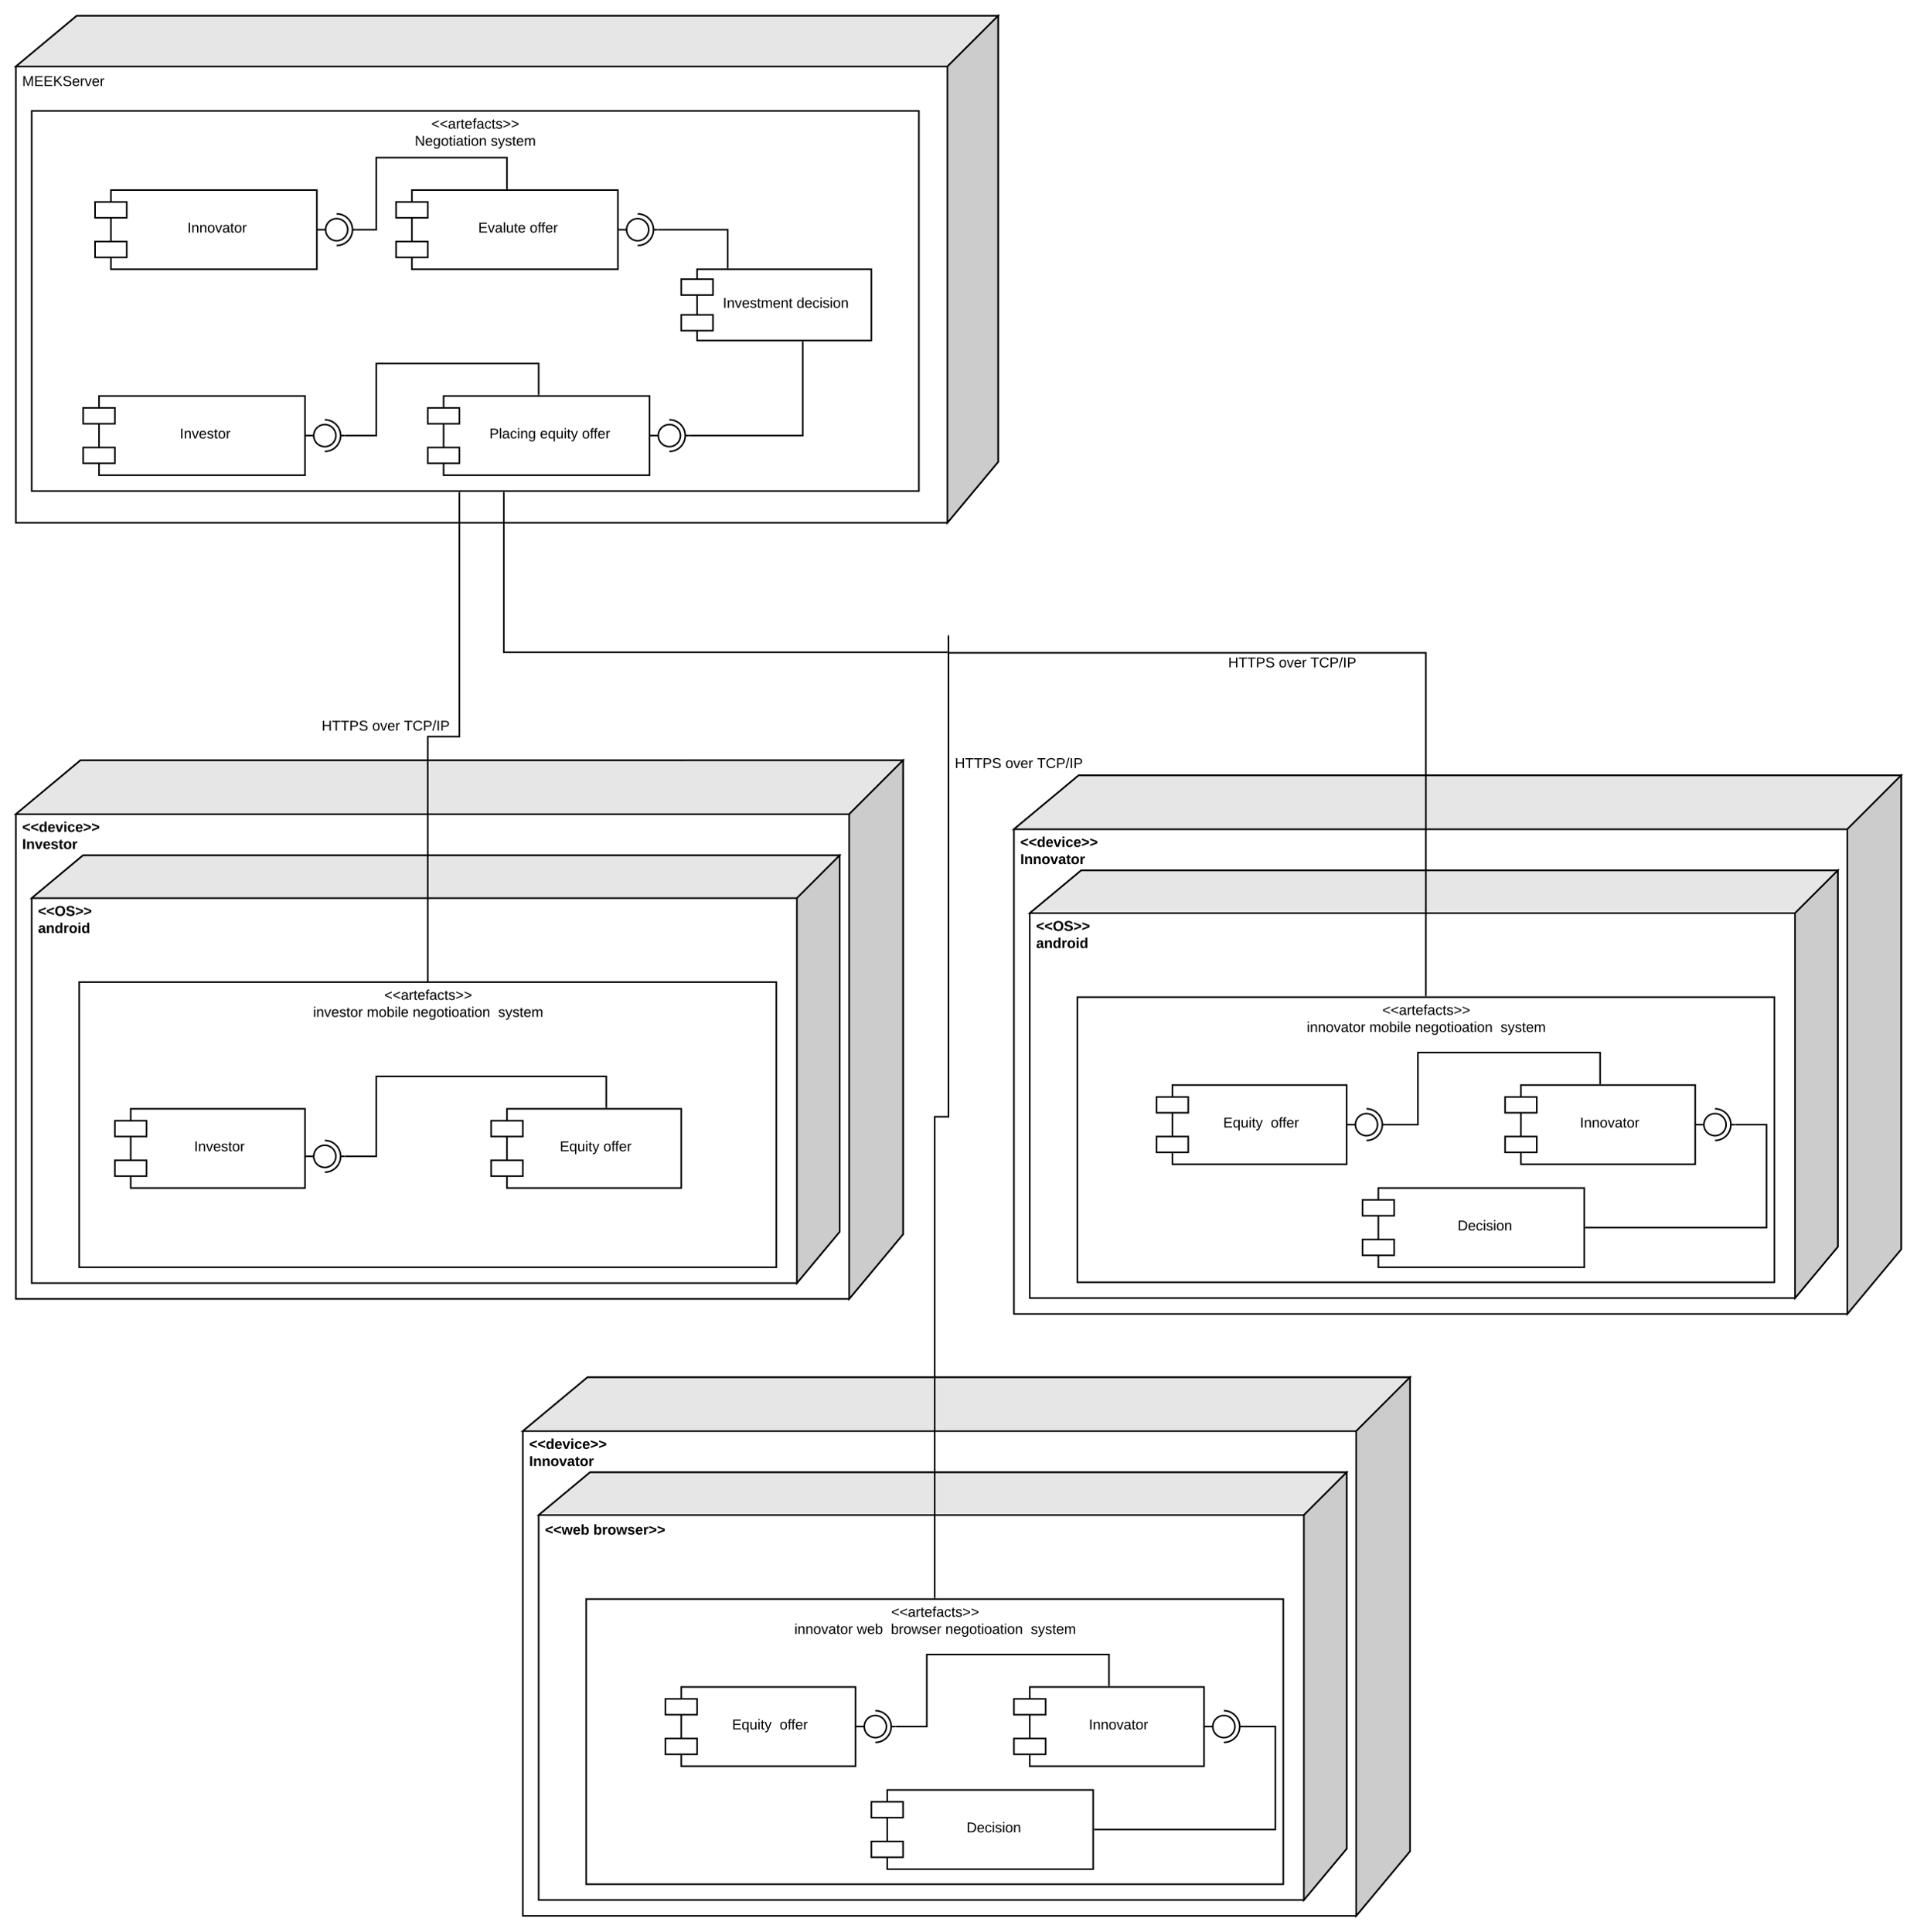<svg xmlns="http://www.w3.org/2000/svg" xmlns:xlink="http://www.w3.org/1999/xlink" xmlns:lucid="lucid" width="2420" height="2439"><g transform="translate(-60 -20)" lucid:page-tab-id="5G7210PYPPGD"><path d="M0 0h3676.8v2582.4H0z" fill="#fff"/><path d="M80 104l76.8-64H1320v563.2l-64 76.8H80z" stroke="#000" stroke-width="2" fill="#fff"/><path d="M80 104l76.8-64H1320l-64 64z" stroke="#000" stroke-width="2" fill="#e6e6e6"/><path d="M1256 104l64-64v563.2l-64 76.8z" stroke="#000" stroke-width="2" fill="#ccc"/><use xlink:href="#a" transform="matrix(1,0,0,1,88,112) translate(0 16.6)"/><path d="M100 160h1120v480H100z" stroke="#000" stroke-width="2" fill-opacity="0"/><use xlink:href="#b" transform="matrix(1,0,0,1,108,168) translate(496.525 14.4)"/><use xlink:href="#c" transform="matrix(1,0,0,1,108,168) translate(475.6 36)"/><use xlink:href="#d" transform="matrix(1,0,0,1,108,168) translate(571.45 36)"/><path d="M200 260h260v100H200z" stroke="#000" stroke-width="2" fill="#fff"/><path d="M180 275h40v20h-40zM180 325h40v20h-40z" stroke="#000" stroke-width="2" fill="#fff"/><use xlink:href="#e" transform="matrix(1,0,0,1,236,270) translate(60.525 43.6)"/><path d="M185 520h260v100H185z" stroke="#000" stroke-width="2" fill="#fff"/><path d="M165 535h40v20h-40zM165 585h40v20h-40z" stroke="#000" stroke-width="2" fill="#fff"/><use xlink:href="#f" transform="matrix(1,0,0,1,221,530) translate(66.025 43.6)"/><path d="M620 520h260v100H620z" stroke="#000" stroke-width="2" fill="#fff"/><path d="M600 535h40v20h-40zM600 585h40v20h-40z" stroke="#000" stroke-width="2" fill="#fff"/><use xlink:href="#g" transform="matrix(1,0,0,1,656,530) translate(21.775 43.6)"/><use xlink:href="#h" transform="matrix(1,0,0,1,656,530) translate(85.675 43.6)"/><use xlink:href="#i" transform="matrix(1,0,0,1,656,530) translate(138.625 43.6)"/><path d="M580 260h260v100H580z" stroke="#000" stroke-width="2" fill="#fff"/><path d="M560 275h40v20h-40zM560 325h40v20h-40z" stroke="#000" stroke-width="2" fill="#fff"/><use xlink:href="#j" transform="matrix(1,0,0,1,616,270) translate(47.725 43.6)"/><use xlink:href="#i" transform="matrix(1,0,0,1,616,270) translate(112.675 43.6)"/><path d="M940 360h220v90H940z" stroke="#000" stroke-width="2" fill="#fff"/><path d="M920 372.5h40v20h-40zM920 417.5h40v20h-40z" stroke="#000" stroke-width="2" fill="#fff"/><use xlink:href="#k" transform="matrix(1,0,0,1,968,369) translate(4.575 39.6)"/><use xlink:href="#l" transform="matrix(1,0,0,1,968,369) translate(97.525 39.6)"/><path d="M460 310h11M505 310h5" stroke="#000" stroke-width="2" fill="none"/><path d="M485 296c7.73 0 14 6.27 14 14s-6.27 14-14 14-14-6.27-14-14 6.27-14 14-14z" stroke="#000" stroke-width="2" fill="#fff"/><path d="M485 330c11.05 0 20-8.95 20-20s-8.95-20-20-20" stroke="#000" stroke-width="2" fill="none"/><path d="M460 309.2h11v1.6h-11z" fill="none"/><path d="M511 310h24v-91h165v39" stroke="#000" stroke-width="2" fill="none"/><path d="M511.03 311H510v-2h-3 4.03zM701 259h-2v-1.03h2z"/><path d="M445 570h11M490 570h5" stroke="#000" stroke-width="2" fill="none"/><path d="M470 556c7.73 0 14 6.27 14 14s-6.27 14-14 14-14-6.27-14-14 6.27-14 14-14z" stroke="#000" stroke-width="2" fill="#fff"/><path d="M470 590c11.05 0 20-8.95 20-20s-8.95-20-20-20" stroke="#000" stroke-width="2" fill="none"/><path d="M445 569.2h11v1.6h-11z" fill="none"/><path d="M496 570h39v-91h205v39" stroke="#000" stroke-width="2" fill="none"/><path d="M496.03 571H495v-2h-3 4.03zM741 519h-2v-1.03h2z"/><path d="M880 570h11M925 570h5" stroke="#000" stroke-width="2" fill="none"/><path d="M905 556c7.73 0 14 6.27 14 14s-6.27 14-14 14-14-6.27-14-14 6.27-14 14-14z" stroke="#000" stroke-width="2" fill="#fff"/><path d="M905 590c11.05 0 20-8.95 20-20s-8.95-20-20-20" stroke="#000" stroke-width="2" fill="none"/><path d="M880 569.2h11v1.6h-11z" fill="none"/><path d="M840 310h11M885 310h5" stroke="#000" stroke-width="2" fill="none"/><path d="M865 296c7.73 0 14 6.27 14 14s-6.27 14-14 14-14-6.27-14-14 6.27-14 14-14z" stroke="#000" stroke-width="2" fill="#fff"/><path d="M865 330c11.05 0 20-8.95 20-20s-8.95-20-20-20" stroke="#000" stroke-width="2" fill="none"/><path d="M840 309.2h11v1.6h-11z" fill="none"/><path d="M891 310h87.67v48" stroke="#000" stroke-width="2" fill="none"/><path d="M891.03 311H890v-2h1.03zM979.67 359h-2v-1.03h2z"/><path d="M931 570h142.33V452" stroke="#000" stroke-width="2" fill="none"/><path d="M931.03 571H930v-2h-3 4.03zM1074.33 452.03h-2V451h2z"/><path d="M80 1048l81.6-68H1200v598.4l-68 81.6H80z" stroke="#000" stroke-width="2" fill="#fff"/><path d="M80 1048l81.6-68H1200l-68 68z" stroke="#000" stroke-width="2" fill="#e6e6e6"/><path d="M1132 1048l68-68v598.4l-68 81.6z" stroke="#000" stroke-width="2" fill="#ccc"/><use xlink:href="#m" transform="matrix(1,0,0,1,88,1056) translate(0 14.4)"/><use xlink:href="#n" transform="matrix(1,0,0,1,88,1056) translate(0 36)"/><path d="M100 1154l64.8-54H1120v475.2l-54 64.8H100z" stroke="#000" stroke-width="2" fill="#fff"/><path d="M100 1154l64.8-54H1120l-54 54z" stroke="#000" stroke-width="2" fill="#e6e6e6"/><path d="M1066 1154l54-54v475.2l-54 64.8z" stroke="#000" stroke-width="2" fill="#ccc"/><use xlink:href="#o" transform="matrix(1,0,0,1,108,1162) translate(0 14.4)"/><use xlink:href="#p" transform="matrix(1,0,0,1,108,1162) translate(0 36)"/><path d="M160 1260h880v360H160z" stroke="#000" stroke-width="2" fill-opacity="0"/><use xlink:href="#b" transform="matrix(1,0,0,1,168,1268) translate(377.025 14.4)"/><use xlink:href="#q" transform="matrix(1,0,0,1,168,1268) translate(287.2 36)"/><use xlink:href="#r" transform="matrix(1,0,0,1,168,1268) translate(355.1 36)"/><use xlink:href="#s" transform="matrix(1,0,0,1,168,1268) translate(412.95 36)"/><use xlink:href="#d" transform="matrix(1,0,0,1,168,1268) translate(520.85 36)"/><path d="M225 1420h220v100H225z" stroke="#000" stroke-width="2" fill="#fff"/><path d="M205 1435h40v20h-40zM205 1485h40v20h-40z" stroke="#000" stroke-width="2" fill="#fff"/><use xlink:href="#f" transform="matrix(1,0,0,1,253,1430) translate(52.025 43.6)"/><path d="M700 1420h220v100H700z" stroke="#000" stroke-width="2" fill="#fff"/><path d="M680 1435h40v20h-40zM680 1485h40v20h-40z" stroke="#000" stroke-width="2" fill="#fff"/><use xlink:href="#t" transform="matrix(1,0,0,1,728,1430) translate(38.725 43.6)"/><use xlink:href="#i" transform="matrix(1,0,0,1,728,1430) translate(93.675 43.6)"/><path d="M445 1480h11M490 1480h5" stroke="#000" stroke-width="2" fill="none"/><path d="M470 1466c7.73 0 14 6.27 14 14s-6.27 14-14 14-14-6.27-14-14 6.27-14 14-14z" stroke="#000" stroke-width="2" fill="#fff"/><path d="M470 1500c11.05 0 20-8.95 20-20s-8.95-20-20-20" stroke="#000" stroke-width="2" fill="none"/><path d="M445 1479.2h11v1.6h-11z" fill="none"/><path d="M496 1480h39v-101h290.33v39" stroke="#000" stroke-width="2" fill="none"/><path d="M496.03 1481H495v-2h-3 4.03zM826.33 1419h-2v-1.03h2z"/><path d="M600 1258V950h39.97V642" stroke="#000" stroke-width="2" fill="none"/><path d="M601 1259h-2v-1.03h2zM640.97 642.03h-2V641h2z"/><use xlink:href="#u" transform="matrix(1,0,0,1,466.06,928.063) translate(0 14.4)"/><use xlink:href="#v" transform="matrix(1,0,0,1,466.06,928.063) translate(63.85 14.4)"/><use xlink:href="#w" transform="matrix(1,0,0,1,466.06,928.063) translate(103.8 14.4)"/><path d="M1340 1067l81.6-68H2460v598.4l-68 81.6H1340z" stroke="#000" stroke-width="2" fill="#fff"/><path d="M1340 1067l81.6-68H2460l-68 68z" stroke="#000" stroke-width="2" fill="#e6e6e6"/><path d="M2392 1067l68-68v598.4l-68 81.6z" stroke="#000" stroke-width="2" fill="#ccc"/><use xlink:href="#m" transform="matrix(1,0,0,1,1348,1075) translate(0 14.4)"/><use xlink:href="#x" transform="matrix(1,0,0,1,1348,1075) translate(0 36)"/><path d="M1360 1173l64.8-54H2380v475.2l-54 64.8h-966z" stroke="#000" stroke-width="2" fill="#fff"/><path d="M1360 1173l64.8-54H2380l-54 54z" stroke="#000" stroke-width="2" fill="#e6e6e6"/><path d="M2326 1173l54-54v475.2l-54 64.8z" stroke="#000" stroke-width="2" fill="#ccc"/><use xlink:href="#o" transform="matrix(1,0,0,1,1368,1181) translate(0 14.4)"/><use xlink:href="#p" transform="matrix(1,0,0,1,1368,1181) translate(0 36)"/><path d="M1420 1279h880v360h-880z" stroke="#000" stroke-width="2" fill-opacity="0"/><use xlink:href="#b" transform="matrix(1,0,0,1,1428,1287) translate(377.025 14.4)"/><use xlink:href="#y" transform="matrix(1,0,0,1,1428,1287) translate(281.7 36)"/><use xlink:href="#r" transform="matrix(1,0,0,1,1428,1287) translate(360.6 36)"/><use xlink:href="#s" transform="matrix(1,0,0,1,1428,1287) translate(418.45 36)"/><use xlink:href="#d" transform="matrix(1,0,0,1,1428,1287) translate(526.35 36)"/><path d="M1980 1390h220v100h-220z" stroke="#000" stroke-width="2" fill="#fff"/><path d="M1960 1405h40v20h-40zM1960 1455h40v20h-40z" stroke="#000" stroke-width="2" fill="#fff"/><use xlink:href="#e" transform="matrix(1,0,0,1,2008,1400) translate(46.525 43.6)"/><path d="M1540 1390h220v100h-220z" stroke="#000" stroke-width="2" fill="#fff"/><path d="M1520 1405h40v20h-40zM1520 1455h40v20h-40z" stroke="#000" stroke-width="2" fill="#fff"/><use xlink:href="#z" transform="matrix(1,0,0,1,1568,1400) translate(36.225 43.6)"/><use xlink:href="#i" transform="matrix(1,0,0,1,1568,1400) translate(96.175 43.6)"/><path d="M1860 1277V844.28h-601.67" stroke="#000" stroke-width="2" fill="none"/><path d="M1861 1278h-2v-1.03h2z"/><path d="M1258.36 844.28h-1.03" stroke="#000" stroke-width="2" fill="none"/><use xlink:href="#u" transform="matrix(1,0,0,1,1610.484,848.277) translate(0 14.4)"/><use xlink:href="#v" transform="matrix(1,0,0,1,1610.484,848.277) translate(63.85 14.4)"/><use xlink:href="#w" transform="matrix(1,0,0,1,1610.484,848.277) translate(103.8 14.4)"/><path d="M1800 1520h260v100h-260z" stroke="#000" stroke-width="2" fill="#fff"/><path d="M1780 1535h40v20h-40zM1780 1585h40v20h-40z" stroke="#000" stroke-width="2" fill="#fff"/><use xlink:href="#A" transform="matrix(1,0,0,1,1836,1530) translate(64.075 43.6)"/><path d="M1760 1440h11M1805 1440h5" stroke="#000" stroke-width="2" fill="none"/><path d="M1785 1426c7.73 0 14 6.27 14 14s-6.27 14-14 14-14-6.27-14-14 6.27-14 14-14z" stroke="#000" stroke-width="2" fill="#fff"/><path d="M1785 1460c11.05 0 20-8.95 20-20s-8.95-20-20-20" stroke="#000" stroke-width="2" fill="none"/><path d="M1760 1439.2h11v1.6h-11z" fill="none"/><path d="M1811 1440h39v-91h230v39" stroke="#000" stroke-width="2" fill="none"/><path d="M1811.03 1441H1810v-2h-3 4.03zM2081 1389h-2v-1.03h2z"/><path d="M2200 1440h11M2245 1440h5" stroke="#000" stroke-width="2" fill="none"/><path d="M2225 1426c7.73 0 14 6.27 14 14s-6.27 14-14 14-14-6.27-14-14 6.27-14 14-14z" stroke="#000" stroke-width="2" fill="#fff"/><path d="M2225 1460c11.05 0 20-8.95 20-20s-8.95-20-20-20" stroke="#000" stroke-width="2" fill="none"/><path d="M2200 1439.2h11v1.6h-11z" fill="none"/><path d="M2251 1440h39v130h-228" stroke="#000" stroke-width="2" fill="none"/><path d="M2251.03 1441H2250v-2h-3 4.03zM2062.03 1571H2061v-2h1.03z"/><path d="M720 1827l81.6-68H1840v598.4l-68 81.6H720z" stroke="#000" stroke-width="2" fill="#fff"/><path d="M720 1827l81.6-68H1840l-68 68z" stroke="#000" stroke-width="2" fill="#e6e6e6"/><path d="M1772 1827l68-68v598.4l-68 81.6z" stroke="#000" stroke-width="2" fill="#ccc"/><use xlink:href="#m" transform="matrix(1,0,0,1,728,1835) translate(0 14.4)"/><use xlink:href="#x" transform="matrix(1,0,0,1,728,1835) translate(0 36)"/><path d="M740 1933l64.8-54H1760v475.2l-54 64.8H740z" stroke="#000" stroke-width="2" fill="#fff"/><path d="M740 1933l64.8-54H1760l-54 54z" stroke="#000" stroke-width="2" fill="#e6e6e6"/><path d="M1706 1933l54-54v475.2l-54 64.8z" stroke="#000" stroke-width="2" fill="#ccc"/><use xlink:href="#B" transform="matrix(1,0,0,1,748,1941) translate(0 16.6)"/><use xlink:href="#C" transform="matrix(1,0,0,1,748,1941) translate(60.95 16.6)"/><path d="M800 2039h880v360H800z" stroke="#000" stroke-width="2" fill-opacity="0"/><use xlink:href="#b" transform="matrix(1,0,0,1,808,2047) translate(377.025 14.4)"/><use xlink:href="#y" transform="matrix(1,0,0,1,808,2047) translate(254.725 36)"/><use xlink:href="#D" transform="matrix(1,0,0,1,808,2047) translate(333.625 36)"/><use xlink:href="#E" transform="matrix(1,0,0,1,808,2047) translate(376.575 36)"/><use xlink:href="#s" transform="matrix(1,0,0,1,808,2047) translate(445.425 36)"/><use xlink:href="#d" transform="matrix(1,0,0,1,808,2047) translate(553.325 36)"/><path d="M1360 2150h220v100h-220z" stroke="#000" stroke-width="2" fill="#fff"/><path d="M1340 2165h40v20h-40zM1340 2215h40v20h-40z" stroke="#000" stroke-width="2" fill="#fff"/><use xlink:href="#e" transform="matrix(1,0,0,1,1388,2160) translate(46.525 43.6)"/><path d="M920 2150h220v100H920z" stroke="#000" stroke-width="2" fill="#fff"/><path d="M900 2165h40v20h-40zM900 2215h40v20h-40z" stroke="#000" stroke-width="2" fill="#fff"/><g><use xlink:href="#z" transform="matrix(1,0,0,1,948,2160) translate(36.225 43.6)"/><use xlink:href="#i" transform="matrix(1,0,0,1,948,2160) translate(96.175 43.6)"/></g><path d="M1240 2037v-607h17.33V823" stroke="#000" stroke-width="2" fill="none"/><path d="M1241 2038h-2v-1.03h2z"/><path d="M1257.33 823.03V822" stroke="#000" stroke-width="2" fill="none"/><g><use xlink:href="#u" transform="matrix(1,0,0,1,1265.333,975.351) translate(0 14.4)"/><use xlink:href="#v" transform="matrix(1,0,0,1,1265.333,975.351) translate(63.85 14.4)"/><use xlink:href="#w" transform="matrix(1,0,0,1,1265.333,975.351) translate(103.8 14.4)"/></g><path d="M1180 2280h260v100h-260z" stroke="#000" stroke-width="2" fill="#fff"/><path d="M1160 2295h40v20h-40zM1160 2345h40v20h-40z" stroke="#000" stroke-width="2" fill="#fff"/><g><use xlink:href="#A" transform="matrix(1,0,0,1,1216,2290) translate(64.075 43.6)"/></g><path d="M1140 2200h11M1185 2200h5" stroke="#000" stroke-width="2" fill="none"/><path d="M1165 2186c7.73 0 14 6.27 14 14s-6.27 14-14 14-14-6.27-14-14 6.27-14 14-14z" stroke="#000" stroke-width="2" fill="#fff"/><path d="M1165 2220c11.05 0 20-8.95 20-20s-8.95-20-20-20" stroke="#000" stroke-width="2" fill="none"/><path d="M1140 2199.2h11v1.6h-11z" fill="none"/><path d="M1191 2200h39v-91h230v39" stroke="#000" stroke-width="2" fill="none"/><path d="M1191.03 2201H1190v-2h-3 4.03zM1461 2149h-2v-1.03h2z"/><path d="M1580 2200h11M1625 2200h5" stroke="#000" stroke-width="2" fill="none"/><path d="M1605 2186c7.73 0 14 6.27 14 14s-6.27 14-14 14-14-6.27-14-14 6.27-14 14-14z" stroke="#000" stroke-width="2" fill="#fff"/><path d="M1605 2220c11.05 0 20-8.95 20-20s-8.95-20-20-20" stroke="#000" stroke-width="2" fill="none"/><path d="M1580 2199.2h11v1.6h-11z" fill="none"/><path d="M1631 2200h39v130h-228" stroke="#000" stroke-width="2" fill="none"/><path d="M1631.03 2201H1630v-2h-3 4.03zM1442.03 2331H1441v-2h1.03z"/><path d="M696 642v201.57h560.33" stroke="#000" stroke-width="2" fill="none"/><path d="M697 642.03h-2V641h2z"/><path d="M1256.3 843.57h1.03" stroke="#000" stroke-width="2" fill="none"/><defs><path d="M240 0l2-218c-23 76-54 145-80 218h-23L58-218 59 0H30v-248h44l77 211c21-75 51-140 76-211h43V0h-30" id="F"/><path d="M30 0v-248h187v28H63v79h144v27H63v87h162V0H30" id="G"/><path d="M194 0L95-120 63-95V0H30v-248h33v124l119-124h40L117-140 236 0h-42" id="H"/><path d="M185-189c-5-48-123-54-124 2 14 75 158 14 163 119 3 78-121 87-175 55-17-10-28-26-33-46l33-7c5 56 141 63 141-1 0-78-155-14-162-118-5-82 145-84 179-34 5 7 8 16 11 25" id="I"/><path d="M100-194c63 0 86 42 84 106H49c0 40 14 67 53 68 26 1 43-12 49-29l28 8c-11 28-37 45-77 45C44 4 14-33 15-96c1-61 26-98 85-98zm52 81c6-60-76-77-97-28-3 7-6 17-6 28h103" id="J"/><path d="M114-163C36-179 61-72 57 0H25l-1-190h30c1 12-1 29 2 39 6-27 23-49 58-41v29" id="K"/><path d="M108 0H70L1-190h34L89-25l56-165h34" id="L"/><g id="a"><use transform="matrix(0.05,0,0,0.05,0,0)" xlink:href="#F"/><use transform="matrix(0.05,0,0,0.05,14.95,0)" xlink:href="#G"/><use transform="matrix(0.05,0,0,0.05,26.95,0)" xlink:href="#G"/><use transform="matrix(0.05,0,0,0.05,38.95,0)" xlink:href="#H"/><use transform="matrix(0.05,0,0,0.05,50.95,0)" xlink:href="#I"/><use transform="matrix(0.05,0,0,0.05,62.95,0)" xlink:href="#J"/><use transform="matrix(0.05,0,0,0.05,72.95,0)" xlink:href="#K"/><use transform="matrix(0.05,0,0,0.05,78.9,0)" xlink:href="#L"/><use transform="matrix(0.05,0,0,0.05,87.9,0)" xlink:href="#J"/><use transform="matrix(0.05,0,0,0.05,97.9,0)" xlink:href="#K"/></g><path d="M18-100v-36l175-74v27L42-118l151 64v27" id="M"/><path d="M141-36C126-15 110 5 73 4 37 3 15-17 15-53c-1-64 63-63 125-63 3-35-9-54-41-54-24 1-41 7-42 31l-33-3c5-37 33-52 76-52 45 0 72 20 72 64v82c-1 20 7 32 28 27v20c-31 9-61-2-59-35zM48-53c0 20 12 33 32 33 41-3 63-29 60-74-43 2-92-5-92 41" id="N"/><path d="M59-47c-2 24 18 29 38 22v24C64 9 27 4 27-40v-127H5v-23h24l9-43h21v43h35v23H59v120" id="O"/><path d="M101-234c-31-9-42 10-38 44h38v23H63V0H32v-167H5v-23h27c-7-52 17-82 69-68v24" id="P"/><path d="M96-169c-40 0-48 33-48 73s9 75 48 75c24 0 41-14 43-38l32 2c-6 37-31 61-74 61-59 0-76-41-82-99-10-93 101-131 147-64 4 7 5 14 7 22l-32 3c-4-21-16-35-41-35" id="Q"/><path d="M135-143c-3-34-86-38-87 0 15 53 115 12 119 90S17 21 10-45l28-5c4 36 97 45 98 0-10-56-113-15-118-90-4-57 82-63 122-42 12 7 21 19 24 35" id="R"/><path d="M18-27v-27l151-64-151-65v-27l175 74v36" id="S"/><g id="b"><use transform="matrix(0.05,0,0,0.05,0,0)" xlink:href="#M"/><use transform="matrix(0.05,0,0,0.05,10.5,0)" xlink:href="#M"/><use transform="matrix(0.05,0,0,0.05,21,0)" xlink:href="#N"/><use transform="matrix(0.05,0,0,0.05,31,0)" xlink:href="#K"/><use transform="matrix(0.05,0,0,0.05,36.95,0)" xlink:href="#O"/><use transform="matrix(0.05,0,0,0.05,41.95,0)" xlink:href="#J"/><use transform="matrix(0.05,0,0,0.05,51.95,0)" xlink:href="#P"/><use transform="matrix(0.05,0,0,0.05,56.95,0)" xlink:href="#N"/><use transform="matrix(0.05,0,0,0.05,66.95,0)" xlink:href="#Q"/><use transform="matrix(0.05,0,0,0.05,75.95,0)" xlink:href="#O"/><use transform="matrix(0.05,0,0,0.05,80.95,0)" xlink:href="#R"/><use transform="matrix(0.05,0,0,0.05,89.95,0)" xlink:href="#S"/><use transform="matrix(0.05,0,0,0.05,100.45,0)" xlink:href="#S"/></g><path d="M190 0L58-211 59 0H30v-248h39L202-35l-2-213h31V0h-41" id="T"/><path d="M177-190C167-65 218 103 67 71c-23-6-38-20-44-43l32-5c15 47 100 32 89-28v-30C133-14 115 1 83 1 29 1 15-40 15-95c0-56 16-97 71-98 29-1 48 16 59 35 1-10 0-23 2-32h30zM94-22c36 0 50-32 50-73 0-42-14-75-50-75-39 0-46 34-46 75s6 73 46 73" id="U"/><path d="M100-194c62-1 85 37 85 99 1 63-27 99-86 99S16-35 15-95c0-66 28-99 85-99zM99-20c44 1 53-31 53-75 0-43-8-75-51-75s-53 32-53 75 10 74 51 75" id="V"/><path d="M24-231v-30h32v30H24zM24 0v-190h32V0H24" id="W"/><path d="M117-194c89-4 53 116 60 194h-32v-121c0-31-8-49-39-48C34-167 62-67 57 0H25l-1-190h30c1 10-1 24 2 32 11-22 29-35 61-36" id="X"/><g id="c"><use transform="matrix(0.05,0,0,0.05,0,0)" xlink:href="#T"/><use transform="matrix(0.05,0,0,0.05,12.95,0)" xlink:href="#J"/><use transform="matrix(0.05,0,0,0.05,22.95,0)" xlink:href="#U"/><use transform="matrix(0.05,0,0,0.05,32.95,0)" xlink:href="#V"/><use transform="matrix(0.05,0,0,0.05,42.95,0)" xlink:href="#O"/><use transform="matrix(0.05,0,0,0.05,47.95,0)" xlink:href="#W"/><use transform="matrix(0.05,0,0,0.05,51.9,0)" xlink:href="#N"/><use transform="matrix(0.05,0,0,0.05,61.9,0)" xlink:href="#O"/><use transform="matrix(0.05,0,0,0.05,66.9,0)" xlink:href="#W"/><use transform="matrix(0.05,0,0,0.05,70.85,0)" xlink:href="#V"/><use transform="matrix(0.05,0,0,0.05,80.85,0)" xlink:href="#X"/></g><path d="M179-190L93 31C79 59 56 82 12 73V49c39 6 53-20 64-50L1-190h34L92-34l54-156h33" id="Y"/><path d="M210-169c-67 3-38 105-44 169h-31v-121c0-29-5-50-35-48C34-165 62-65 56 0H25l-1-190h30c1 10-1 24 2 32 10-44 99-50 107 0 11-21 27-35 58-36 85-2 47 119 55 194h-31v-121c0-29-5-49-35-48" id="Z"/><g id="d"><use transform="matrix(0.05,0,0,0.05,0,0)" xlink:href="#R"/><use transform="matrix(0.05,0,0,0.05,9,0)" xlink:href="#Y"/><use transform="matrix(0.05,0,0,0.05,18,0)" xlink:href="#R"/><use transform="matrix(0.05,0,0,0.05,27,0)" xlink:href="#O"/><use transform="matrix(0.05,0,0,0.05,32,0)" xlink:href="#J"/><use transform="matrix(0.05,0,0,0.05,42,0)" xlink:href="#Z"/></g><path d="M33 0v-248h34V0H33" id="aa"/><g id="e"><use transform="matrix(0.05,0,0,0.05,0,0)" xlink:href="#aa"/><use transform="matrix(0.05,0,0,0.05,5,0)" xlink:href="#X"/><use transform="matrix(0.05,0,0,0.05,15,0)" xlink:href="#X"/><use transform="matrix(0.05,0,0,0.05,25,0)" xlink:href="#V"/><use transform="matrix(0.05,0,0,0.05,35,0)" xlink:href="#L"/><use transform="matrix(0.05,0,0,0.05,44,0)" xlink:href="#N"/><use transform="matrix(0.05,0,0,0.05,54,0)" xlink:href="#O"/><use transform="matrix(0.05,0,0,0.05,59,0)" xlink:href="#V"/><use transform="matrix(0.05,0,0,0.05,69,0)" xlink:href="#K"/></g><g id="f"><use transform="matrix(0.05,0,0,0.05,0,0)" xlink:href="#aa"/><use transform="matrix(0.05,0,0,0.05,5,0)" xlink:href="#X"/><use transform="matrix(0.05,0,0,0.05,15,0)" xlink:href="#L"/><use transform="matrix(0.05,0,0,0.05,24,0)" xlink:href="#J"/><use transform="matrix(0.05,0,0,0.05,34,0)" xlink:href="#R"/><use transform="matrix(0.05,0,0,0.05,43,0)" xlink:href="#O"/><use transform="matrix(0.05,0,0,0.05,48,0)" xlink:href="#V"/><use transform="matrix(0.05,0,0,0.05,58,0)" xlink:href="#K"/></g><path d="M30-248c87 1 191-15 191 75 0 78-77 80-158 76V0H30v-248zm33 125c57 0 124 11 124-50 0-59-68-47-124-48v98" id="ab"/><path d="M24 0v-261h32V0H24" id="ac"/><g id="g"><use transform="matrix(0.05,0,0,0.05,0,0)" xlink:href="#ab"/><use transform="matrix(0.05,0,0,0.05,12,0)" xlink:href="#ac"/><use transform="matrix(0.05,0,0,0.05,15.95,0)" xlink:href="#N"/><use transform="matrix(0.05,0,0,0.05,25.95,0)" xlink:href="#Q"/><use transform="matrix(0.05,0,0,0.05,34.95,0)" xlink:href="#W"/><use transform="matrix(0.05,0,0,0.05,38.9,0)" xlink:href="#X"/><use transform="matrix(0.05,0,0,0.05,48.9,0)" xlink:href="#U"/></g><path d="M145-31C134-9 116 4 85 4 32 4 16-35 15-94c0-59 17-99 70-100 32-1 48 14 60 33 0-11-1-24 2-32h30l-1 268h-32zM93-21c41 0 51-33 51-76s-8-73-50-73c-40 0-46 35-46 75s5 74 45 74" id="ad"/><path d="M84 4C-5 8 30-112 23-190h32v120c0 31 7 50 39 49 72-2 45-101 50-169h31l1 190h-30c-1-10 1-25-2-33-11 22-28 36-60 37" id="ae"/><g id="h"><use transform="matrix(0.05,0,0,0.05,0,0)" xlink:href="#J"/><use transform="matrix(0.05,0,0,0.05,10,0)" xlink:href="#ad"/><use transform="matrix(0.05,0,0,0.05,20,0)" xlink:href="#ae"/><use transform="matrix(0.05,0,0,0.05,30,0)" xlink:href="#W"/><use transform="matrix(0.05,0,0,0.05,33.95,0)" xlink:href="#O"/><use transform="matrix(0.05,0,0,0.05,38.95,0)" xlink:href="#Y"/></g><g id="i"><use transform="matrix(0.05,0,0,0.05,0,0)" xlink:href="#V"/><use transform="matrix(0.05,0,0,0.05,10,0)" xlink:href="#P"/><use transform="matrix(0.05,0,0,0.05,14.65,0)" xlink:href="#P"/><use transform="matrix(0.05,0,0,0.05,19.65,0)" xlink:href="#J"/><use transform="matrix(0.05,0,0,0.05,29.65,0)" xlink:href="#K"/></g><g id="j"><use transform="matrix(0.05,0,0,0.05,0,0)" xlink:href="#G"/><use transform="matrix(0.05,0,0,0.05,12,0)" xlink:href="#L"/><use transform="matrix(0.05,0,0,0.05,21,0)" xlink:href="#N"/><use transform="matrix(0.05,0,0,0.05,31,0)" xlink:href="#ac"/><use transform="matrix(0.05,0,0,0.05,34.95,0)" xlink:href="#ae"/><use transform="matrix(0.05,0,0,0.05,44.95,0)" xlink:href="#O"/><use transform="matrix(0.05,0,0,0.05,49.95,0)" xlink:href="#J"/></g><g id="k"><use transform="matrix(0.05,0,0,0.05,0,0)" xlink:href="#aa"/><use transform="matrix(0.05,0,0,0.05,5,0)" xlink:href="#X"/><use transform="matrix(0.05,0,0,0.05,15,0)" xlink:href="#L"/><use transform="matrix(0.05,0,0,0.05,24,0)" xlink:href="#J"/><use transform="matrix(0.05,0,0,0.05,34,0)" xlink:href="#R"/><use transform="matrix(0.05,0,0,0.05,43,0)" xlink:href="#O"/><use transform="matrix(0.05,0,0,0.05,48,0)" xlink:href="#Z"/><use transform="matrix(0.05,0,0,0.05,62.95,0)" xlink:href="#J"/><use transform="matrix(0.05,0,0,0.05,72.95,0)" xlink:href="#X"/><use transform="matrix(0.05,0,0,0.05,82.95,0)" xlink:href="#O"/></g><path d="M85-194c31 0 48 13 60 33l-1-100h32l1 261h-30c-2-10 0-23-3-31C134-8 116 4 85 4 32 4 16-35 15-94c0-66 23-100 70-100zm9 24c-40 0-46 34-46 75 0 40 6 74 45 74 42 0 51-32 51-76 0-42-9-74-50-73" id="af"/><g id="l"><use transform="matrix(0.05,0,0,0.05,0,0)" xlink:href="#af"/><use transform="matrix(0.05,0,0,0.05,10,0)" xlink:href="#J"/><use transform="matrix(0.05,0,0,0.05,20,0)" xlink:href="#Q"/><use transform="matrix(0.05,0,0,0.05,29,0)" xlink:href="#W"/><use transform="matrix(0.05,0,0,0.05,32.95,0)" xlink:href="#R"/><use transform="matrix(0.05,0,0,0.05,41.95,0)" xlink:href="#W"/><use transform="matrix(0.05,0,0,0.05,45.9,0)" xlink:href="#V"/><use transform="matrix(0.05,0,0,0.05,55.9,0)" xlink:href="#X"/></g><path d="M15-91v-56l181-69v40L49-119l147 57v40" id="ag"/><path d="M88-194c31-1 46 15 58 34l-1-101h50l1 261h-48c-2-10 0-23-3-31C134-8 116 4 84 4 32 4 16-41 15-95c0-56 19-97 73-99zm17 164c33 0 40-30 41-66 1-37-9-64-41-64s-38 30-39 65c0 43 13 65 39 65" id="ah"/><path d="M185-48c-13 30-37 53-82 52C43 2 14-33 14-96s30-98 90-98c62 0 83 45 84 108H66c0 31 8 55 39 56 18 0 30-7 34-22zm-45-69c5-46-57-63-70-21-2 6-4 13-4 21h74" id="ai"/><path d="M128 0H69L1-190h53L99-40l48-150h52" id="aj"/><path d="M25-224v-37h50v37H25zM25 0v-190h50V0H25" id="ak"/><path d="M190-63c-7 42-38 67-86 67-59 0-84-38-90-98-12-110 154-137 174-36l-49 2c-2-19-15-32-35-32-30 0-35 28-38 64-6 74 65 87 74 30" id="al"/><path d="M15-22v-40l146-57-146-57v-40l181 69v56" id="am"/><g id="m"><use transform="matrix(0.05,0,0,0.05,0,0)" xlink:href="#ag"/><use transform="matrix(0.05,0,0,0.05,10.5,0)" xlink:href="#ag"/><use transform="matrix(0.05,0,0,0.05,21,0)" xlink:href="#ah"/><use transform="matrix(0.05,0,0,0.05,31.95,0)" xlink:href="#ai"/><use transform="matrix(0.05,0,0,0.05,41.95,0)" xlink:href="#aj"/><use transform="matrix(0.05,0,0,0.05,51.95,0)" xlink:href="#ak"/><use transform="matrix(0.05,0,0,0.05,56.95,0)" xlink:href="#al"/><use transform="matrix(0.05,0,0,0.05,66.95,0)" xlink:href="#ai"/><use transform="matrix(0.05,0,0,0.05,76.95,0)" xlink:href="#am"/><use transform="matrix(0.05,0,0,0.05,87.45,0)" xlink:href="#am"/></g><path d="M24 0v-248h52V0H24" id="an"/><path d="M135-194c87-1 58 113 63 194h-50c-7-57 23-157-34-157-59 0-34 97-39 157H25l-1-190h47c2 12-1 28 3 38 12-26 28-41 61-42" id="ao"/><path d="M137-138c1-29-70-34-71-4 15 46 118 7 119 86 1 83-164 76-172 9l43-7c4 19 20 25 44 25 33 8 57-30 24-41C81-84 22-81 20-136c-2-80 154-74 161-7" id="ap"/><path d="M115-3C79 11 28 4 28-45v-112H4v-33h27l15-45h31v45h36v33H77v99c-1 23 16 31 38 25v30" id="aq"/><path d="M110-194c64 0 96 36 96 99 0 64-35 99-97 99-61 0-95-36-95-99 0-62 34-99 96-99zm-1 164c35 0 45-28 45-65 0-40-10-65-43-65-34 0-45 26-45 65 0 36 10 65 43 65" id="ar"/><path d="M135-150c-39-12-60 13-60 57V0H25l-1-190h47c2 13-1 29 3 40 6-28 27-53 61-41v41" id="as"/><g id="n"><use transform="matrix(0.05,0,0,0.05,0,0)" xlink:href="#an"/><use transform="matrix(0.05,0,0,0.05,5,0)" xlink:href="#ao"/><use transform="matrix(0.05,0,0,0.05,15.95,0)" xlink:href="#aj"/><use transform="matrix(0.05,0,0,0.05,25.95,0)" xlink:href="#ai"/><use transform="matrix(0.05,0,0,0.05,35.95,0)" xlink:href="#ap"/><use transform="matrix(0.05,0,0,0.05,45.95,0)" xlink:href="#aq"/><use transform="matrix(0.05,0,0,0.05,51.9,0)" xlink:href="#ar"/><use transform="matrix(0.05,0,0,0.05,62.85,0)" xlink:href="#as"/></g><path d="M140-251c80 0 125 45 125 126S219 4 139 4C58 4 15-44 15-125s44-126 125-126zm-1 214c52 0 73-35 73-88 0-50-21-86-72-86-52 0-73 35-73 86s22 88 72 88" id="at"/><path d="M169-182c-1-43-94-46-97-3 18 66 151 10 154 114 3 95-165 93-204 36-6-8-10-19-12-30l50-8c3 46 112 56 116 5-17-69-150-10-154-114-4-87 153-88 188-35 5 8 8 18 10 28" id="au"/><g id="o"><use transform="matrix(0.05,0,0,0.05,0,0)" xlink:href="#ag"/><use transform="matrix(0.05,0,0,0.05,10.5,0)" xlink:href="#ag"/><use transform="matrix(0.05,0,0,0.05,21,0)" xlink:href="#at"/><use transform="matrix(0.05,0,0,0.05,35,0)" xlink:href="#au"/><use transform="matrix(0.05,0,0,0.05,47,0)" xlink:href="#am"/><use transform="matrix(0.05,0,0,0.05,57.5,0)" xlink:href="#am"/></g><path d="M133-34C117-15 103 5 69 4 32 3 11-16 11-54c-1-60 55-63 116-61 1-26-3-47-28-47-18 1-26 9-28 27l-52-2c7-38 36-58 82-57s74 22 75 68l1 82c-1 14 12 18 25 15v27c-30 8-71 5-69-32zm-48 3c29 0 43-24 42-57-32 0-66-3-65 30 0 17 8 27 23 27" id="av"/><g id="p"><use transform="matrix(0.05,0,0,0.05,0,0)" xlink:href="#av"/><use transform="matrix(0.05,0,0,0.05,10,0)" xlink:href="#ao"/><use transform="matrix(0.05,0,0,0.05,20.95,0)" xlink:href="#ah"/><use transform="matrix(0.05,0,0,0.05,31.9,0)" xlink:href="#as"/><use transform="matrix(0.05,0,0,0.05,38.9,0)" xlink:href="#ar"/><use transform="matrix(0.05,0,0,0.05,49.85,0)" xlink:href="#ak"/><use transform="matrix(0.05,0,0,0.05,54.85,0)" xlink:href="#ah"/></g><g id="q"><use transform="matrix(0.05,0,0,0.05,0,0)" xlink:href="#W"/><use transform="matrix(0.05,0,0,0.05,3.95,0)" xlink:href="#X"/><use transform="matrix(0.05,0,0,0.05,13.95,0)" xlink:href="#L"/><use transform="matrix(0.05,0,0,0.05,22.95,0)" xlink:href="#J"/><use transform="matrix(0.05,0,0,0.05,32.95,0)" xlink:href="#R"/><use transform="matrix(0.05,0,0,0.05,41.95,0)" xlink:href="#O"/><use transform="matrix(0.05,0,0,0.05,46.95,0)" xlink:href="#V"/><use transform="matrix(0.05,0,0,0.05,56.95,0)" xlink:href="#K"/></g><path d="M115-194c53 0 69 39 70 98 0 66-23 100-70 100C84 3 66-7 56-30L54 0H23l1-261h32v101c10-23 28-34 59-34zm-8 174c40 0 45-34 45-75 0-40-5-75-45-74-42 0-51 32-51 76 0 43 10 73 51 73" id="aw"/><g id="r"><use transform="matrix(0.05,0,0,0.05,0,0)" xlink:href="#Z"/><use transform="matrix(0.05,0,0,0.05,14.95,0)" xlink:href="#V"/><use transform="matrix(0.05,0,0,0.05,24.95,0)" xlink:href="#aw"/><use transform="matrix(0.05,0,0,0.05,34.95,0)" xlink:href="#W"/><use transform="matrix(0.05,0,0,0.05,38.9,0)" xlink:href="#ac"/><use transform="matrix(0.05,0,0,0.05,42.85,0)" xlink:href="#J"/></g><g id="s"><use transform="matrix(0.05,0,0,0.05,0,0)" xlink:href="#X"/><use transform="matrix(0.05,0,0,0.05,10,0)" xlink:href="#J"/><use transform="matrix(0.05,0,0,0.05,20,0)" xlink:href="#U"/><use transform="matrix(0.05,0,0,0.05,30,0)" xlink:href="#V"/><use transform="matrix(0.05,0,0,0.05,40,0)" xlink:href="#O"/><use transform="matrix(0.05,0,0,0.05,45,0)" xlink:href="#W"/><use transform="matrix(0.05,0,0,0.05,48.95,0)" xlink:href="#V"/><use transform="matrix(0.05,0,0,0.05,58.95,0)" xlink:href="#N"/><use transform="matrix(0.05,0,0,0.05,68.95,0)" xlink:href="#O"/><use transform="matrix(0.05,0,0,0.05,73.95,0)" xlink:href="#W"/><use transform="matrix(0.05,0,0,0.05,77.9,0)" xlink:href="#V"/><use transform="matrix(0.05,0,0,0.05,87.9,0)" xlink:href="#X"/></g><g id="t"><use transform="matrix(0.05,0,0,0.05,0,0)" xlink:href="#G"/><use transform="matrix(0.05,0,0,0.05,12,0)" xlink:href="#ad"/><use transform="matrix(0.05,0,0,0.05,22,0)" xlink:href="#ae"/><use transform="matrix(0.05,0,0,0.05,32,0)" xlink:href="#W"/><use transform="matrix(0.05,0,0,0.05,35.95,0)" xlink:href="#O"/><use transform="matrix(0.05,0,0,0.05,40.95,0)" xlink:href="#Y"/></g><path d="M197 0v-115H63V0H30v-248h33v105h134v-105h34V0h-34" id="ax"/><path d="M127-220V0H93v-220H8v-28h204v28h-85" id="ay"/><g id="u"><use transform="matrix(0.05,0,0,0.05,0,0)" xlink:href="#ax"/><use transform="matrix(0.05,0,0,0.05,12.95,0)" xlink:href="#ay"/><use transform="matrix(0.05,0,0,0.05,23.9,0)" xlink:href="#ay"/><use transform="matrix(0.05,0,0,0.05,34.85,0)" xlink:href="#ab"/><use transform="matrix(0.05,0,0,0.05,46.85,0)" xlink:href="#I"/></g><g id="v"><use transform="matrix(0.05,0,0,0.05,0,0)" xlink:href="#V"/><use transform="matrix(0.05,0,0,0.05,10,0)" xlink:href="#L"/><use transform="matrix(0.05,0,0,0.05,19,0)" xlink:href="#J"/><use transform="matrix(0.05,0,0,0.05,29,0)" xlink:href="#K"/></g><path d="M212-179c-10-28-35-45-73-45-59 0-87 40-87 99 0 60 29 101 89 101 43 0 62-24 78-52l27 14C228-24 195 4 139 4 59 4 22-46 18-125c-6-104 99-153 187-111 19 9 31 26 39 46" id="az"/><path d="M0 4l72-265h28L28 4H0" id="aA"/><g id="w"><use transform="matrix(0.05,0,0,0.05,0,0)" xlink:href="#ay"/><use transform="matrix(0.05,0,0,0.05,10.95,0)" xlink:href="#az"/><use transform="matrix(0.05,0,0,0.05,23.9,0)" xlink:href="#ab"/><use transform="matrix(0.05,0,0,0.05,35.9,0)" xlink:href="#aA"/><use transform="matrix(0.05,0,0,0.05,40.9,0)" xlink:href="#aa"/><use transform="matrix(0.05,0,0,0.05,45.9,0)" xlink:href="#ab"/></g><g id="x"><use transform="matrix(0.05,0,0,0.05,0,0)" xlink:href="#an"/><use transform="matrix(0.05,0,0,0.05,5,0)" xlink:href="#ao"/><use transform="matrix(0.05,0,0,0.05,15.95,0)" xlink:href="#ao"/><use transform="matrix(0.05,0,0,0.05,26.9,0)" xlink:href="#ar"/><use transform="matrix(0.05,0,0,0.05,37.85,0)" xlink:href="#aj"/><use transform="matrix(0.05,0,0,0.05,47.85,0)" xlink:href="#av"/><use transform="matrix(0.05,0,0,0.05,57.85,0)" xlink:href="#aq"/><use transform="matrix(0.05,0,0,0.05,63.8,0)" xlink:href="#ar"/><use transform="matrix(0.05,0,0,0.05,74.75,0)" xlink:href="#as"/></g><g id="y"><use transform="matrix(0.05,0,0,0.05,0,0)" xlink:href="#W"/><use transform="matrix(0.05,0,0,0.05,3.95,0)" xlink:href="#X"/><use transform="matrix(0.05,0,0,0.05,13.95,0)" xlink:href="#X"/><use transform="matrix(0.05,0,0,0.05,23.95,0)" xlink:href="#V"/><use transform="matrix(0.05,0,0,0.05,33.95,0)" xlink:href="#L"/><use transform="matrix(0.05,0,0,0.05,42.95,0)" xlink:href="#N"/><use transform="matrix(0.05,0,0,0.05,52.95,0)" xlink:href="#O"/><use transform="matrix(0.05,0,0,0.05,57.95,0)" xlink:href="#V"/><use transform="matrix(0.05,0,0,0.05,67.95,0)" xlink:href="#K"/></g><g id="z"><use transform="matrix(0.05,0,0,0.05,0,0)" xlink:href="#G"/><use transform="matrix(0.05,0,0,0.05,12,0)" xlink:href="#ad"/><use transform="matrix(0.05,0,0,0.05,22,0)" xlink:href="#ae"/><use transform="matrix(0.05,0,0,0.05,32,0)" xlink:href="#W"/><use transform="matrix(0.05,0,0,0.05,35.95,0)" xlink:href="#O"/><use transform="matrix(0.05,0,0,0.05,40.95,0)" xlink:href="#Y"/></g><path d="M30-248c118-7 216 8 213 122C240-48 200 0 122 0H30v-248zM63-27c89 8 146-16 146-99s-60-101-146-95v194" id="aB"/><g id="A"><use transform="matrix(0.05,0,0,0.05,0,0)" xlink:href="#aB"/><use transform="matrix(0.05,0,0,0.05,12.95,0)" xlink:href="#J"/><use transform="matrix(0.05,0,0,0.05,22.95,0)" xlink:href="#Q"/><use transform="matrix(0.05,0,0,0.05,31.95,0)" xlink:href="#W"/><use transform="matrix(0.05,0,0,0.05,35.9,0)" xlink:href="#R"/><use transform="matrix(0.05,0,0,0.05,44.9,0)" xlink:href="#W"/><use transform="matrix(0.05,0,0,0.05,48.85,0)" xlink:href="#V"/><use transform="matrix(0.05,0,0,0.05,58.85,0)" xlink:href="#X"/></g><path d="M231 0h-52l-39-155L100 0H48L-1-190h46L77-45c9-52 24-97 36-145h53l37 145 32-145h46" id="aC"/><path d="M135-194c52 0 70 43 70 98 0 56-19 99-73 100-30 1-46-15-58-35L72 0H24l1-261h50v104c11-23 29-37 60-37zM114-30c31 0 40-27 40-66 0-37-7-63-39-63s-41 28-41 65c0 36 8 64 40 64" id="aD"/><g id="B"><use transform="matrix(0.05,0,0,0.05,0,0)" xlink:href="#ag"/><use transform="matrix(0.05,0,0,0.05,10.5,0)" xlink:href="#ag"/><use transform="matrix(0.05,0,0,0.05,21,0)" xlink:href="#aC"/><use transform="matrix(0.05,0,0,0.05,35,0)" xlink:href="#ai"/><use transform="matrix(0.05,0,0,0.05,45,0)" xlink:href="#aD"/></g><g id="C"><use transform="matrix(0.05,0,0,0.05,0,0)" xlink:href="#aD"/><use transform="matrix(0.05,0,0,0.05,10.95,0)" xlink:href="#as"/><use transform="matrix(0.05,0,0,0.05,17.95,0)" xlink:href="#ar"/><use transform="matrix(0.05,0,0,0.05,28.9,0)" xlink:href="#aC"/><use transform="matrix(0.05,0,0,0.05,42.9,0)" xlink:href="#ap"/><use transform="matrix(0.05,0,0,0.05,52.9,0)" xlink:href="#ai"/><use transform="matrix(0.05,0,0,0.05,62.9,0)" xlink:href="#as"/><use transform="matrix(0.05,0,0,0.05,69.9,0)" xlink:href="#am"/><use transform="matrix(0.05,0,0,0.05,80.4,0)" xlink:href="#am"/></g><path d="M206 0h-36l-40-164L89 0H53L-1-190h32L70-26l43-164h34l41 164 42-164h31" id="aE"/><g id="D"><use transform="matrix(0.05,0,0,0.05,0,0)" xlink:href="#aE"/><use transform="matrix(0.05,0,0,0.05,12.95,0)" xlink:href="#J"/><use transform="matrix(0.05,0,0,0.05,22.95,0)" xlink:href="#aw"/></g><g id="E"><use transform="matrix(0.05,0,0,0.05,0,0)" xlink:href="#aw"/><use transform="matrix(0.05,0,0,0.05,10,0)" xlink:href="#K"/><use transform="matrix(0.05,0,0,0.05,15.95,0)" xlink:href="#V"/><use transform="matrix(0.05,0,0,0.05,25.95,0)" xlink:href="#aE"/><use transform="matrix(0.05,0,0,0.05,38.9,0)" xlink:href="#R"/><use transform="matrix(0.05,0,0,0.05,47.9,0)" xlink:href="#J"/><use transform="matrix(0.05,0,0,0.05,57.9,0)" xlink:href="#K"/></g></defs></g></svg>